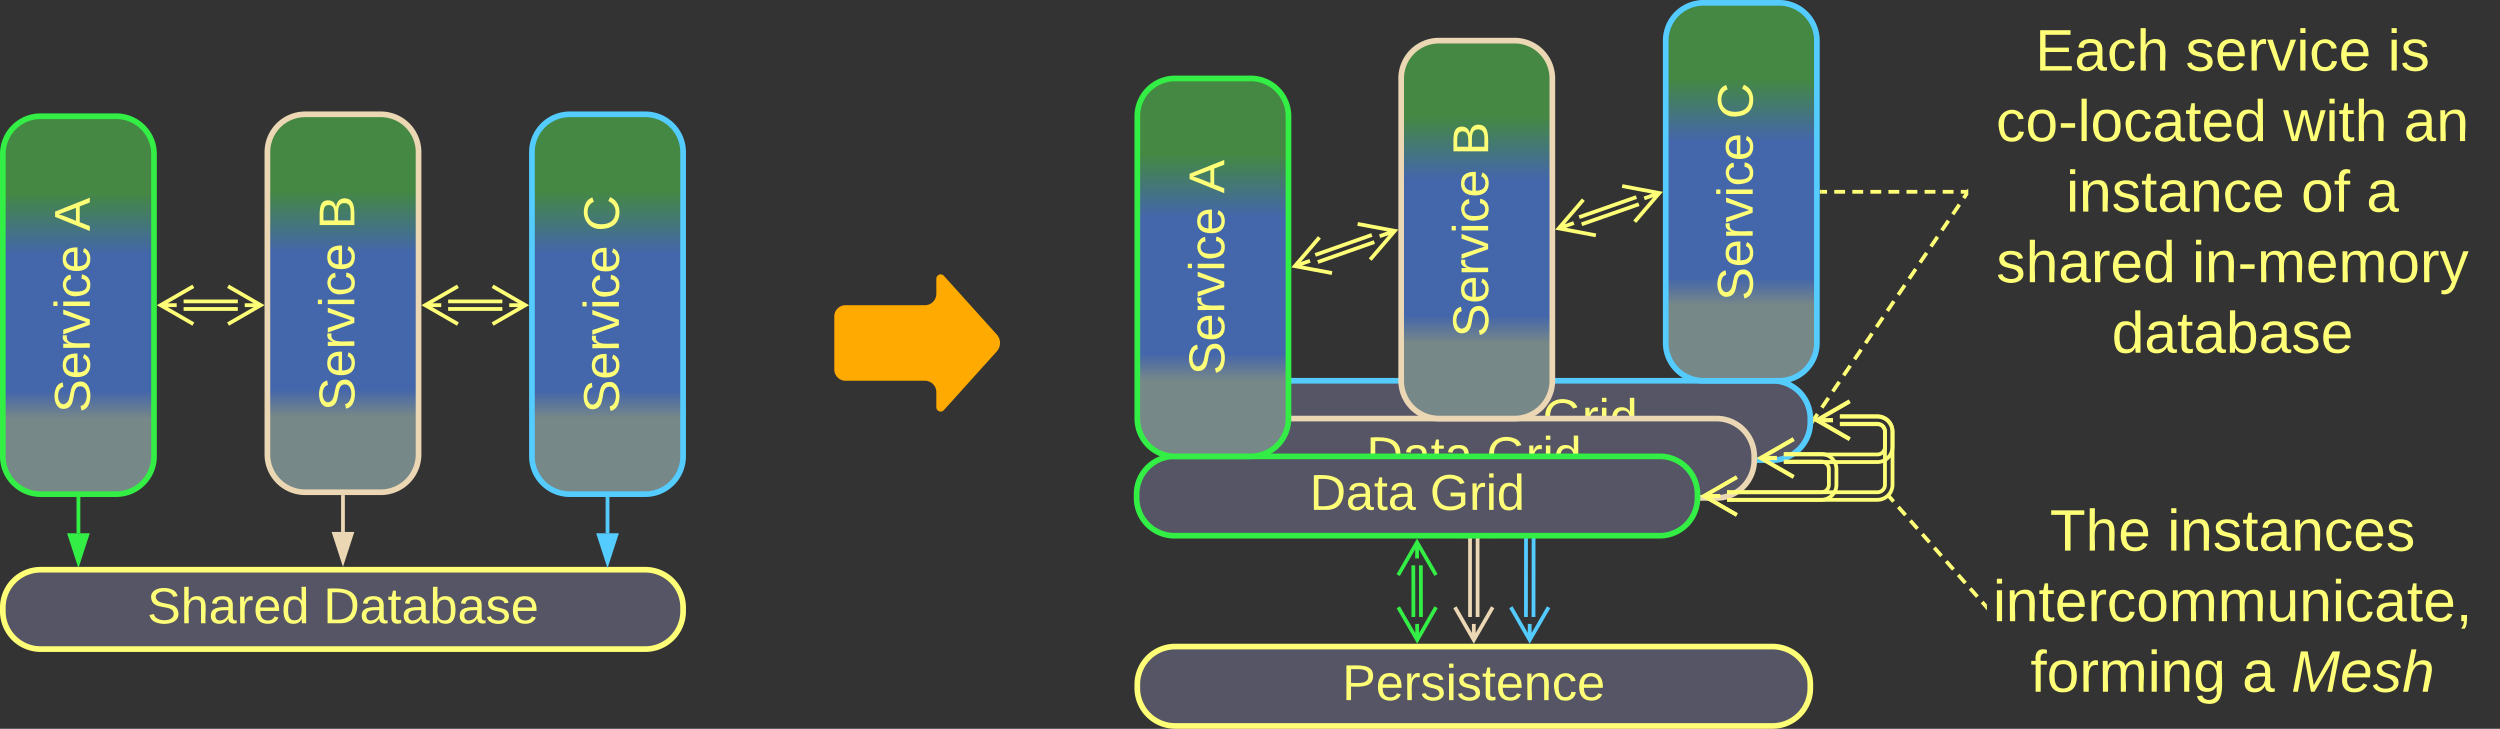 <svg xmlns="http://www.w3.org/2000/svg" xmlns:xlink="http://www.w3.org/1999/xlink" xmlns:lucid="lucid" width="1323" height="385.67"><rect width="100%" height="100%" fill="#333333" stroke="none"/><g transform="translate(-158.5 -498.5)" lucid:page-tab-id="0_0"><path d="M600 666a6 6 0 0 1 6-6h42a6 6 0 0 0 6-6v-8a2.3 2.3 0 0 1 4-1.54l28 31.08a6.67 6.67 0 0 1 0 8.92l-28 31.08a2.3 2.3 0 0 1-4-1.54v-8a6 6 0 0 0-6-6h-42a6 6 0 0 1-6-6z" fill="#fa0"/><path d="M1200 506a6 6 0 0 1 6-6h268a6 6 0 0 1 6 6v188a6 6 0 0 1-6 6h-268a6 6 0 0 1-6-6z" stroke="#ff7" stroke-opacity="0" stroke-width="3" fill="#788" fill-opacity="0"/><use xlink:href="#a" transform="matrix(1,0,0,1,1205,505) translate(30.562 30.826)"/><use xlink:href="#b" transform="matrix(1,0,0,1,1205,505) translate(110.068 30.826)"/><use xlink:href="#c" transform="matrix(1,0,0,1,1205,505) translate(217.056 30.826)"/><use xlink:href="#d" transform="matrix(1,0,0,1,1205,505) translate(9.864 68.16)"/><use xlink:href="#e" transform="matrix(1,0,0,1,1205,505) translate(161.79 68.16)"/><use xlink:href="#f" transform="matrix(1,0,0,1,1205,505) translate(225.568 68.16)"/><use xlink:href="#g" transform="matrix(1,0,0,1,1205,505) translate(46.895 105.493)"/><use xlink:href="#h" transform="matrix(1,0,0,1,1205,505) translate(171.253 105.493)"/><use xlink:href="#i" transform="matrix(1,0,0,1,1205,505) translate(205.821 105.493)"/><use xlink:href="#j" transform="matrix(1,0,0,1,1205,505) translate(9.951 142.826)"/><use xlink:href="#k" transform="matrix(1,0,0,1,1205,505) translate(113.568 142.826)"/><use xlink:href="#l" transform="matrix(1,0,0,1,1205,505) translate(71.049 180.16)"/><path d="M1122.5 600h2.87m3.82 0h5.73m3.83 0h5.73m3.82 0h5.74m3.82 0h5.74m3.82 0h5.74m3.83 0h5.74m3.83 0h5.74m3.83 0h2.87" stroke="#ff7" stroke-width="2" fill="none"/><path d="M1122.53 600.98h-1.03V599h1.03zM1200 600.98h-1.03V599h1.03z" stroke="#ff7" stroke-width=".05" fill="#ff7"/><path d="M160 580a20 20 0 0 1 20-20h40a20 20 0 0 1 20 20v160a20 20 0 0 1-20 20h-40a20 20 0 0 1-20-20z" stroke="#3e4" stroke-width="3" fill="url(#m)"/><use xlink:href="#n" transform="matrix(-1.8369701987210297e-16,-1,1,-1.8369701987210297e-16,165,755) translate(38.037 41.021)"/><use xlink:href="#o" transform="matrix(-1.8369701987210297e-16,-1,1,-1.8369701987210297e-16,165,755) translate(134.185 41.021)"/><path d="M300 579a20 20 0 0 1 20-20h40a20 20 0 0 1 20 20v160a20 20 0 0 1-20 20h-40a20 20 0 0 1-20-20z" stroke="#ebd7b3" stroke-width="3" fill="url(#p)"/><use xlink:href="#n" transform="matrix(-1.8369701987210297e-16,-1,1,-1.8369701987210297e-16,305,754) translate(38.037 41.021)"/><use xlink:href="#q" transform="matrix(-1.8369701987210297e-16,-1,1,-1.8369701987210297e-16,305,754) translate(134.185 41.021)"/><path d="M440 579a20 20 0 0 1 20-20h40a20 20 0 0 1 20 20v161a20 20 0 0 1-20 20h-40a20 20 0 0 1-20-20z" stroke="#5cf" stroke-width="3" fill="url(#r)"/><use xlink:href="#n" transform="matrix(-1.8369701987210297e-16,-1,1,-1.8369701987210297e-16,445,755) translate(37.833 41.021)"/><use xlink:href="#s" transform="matrix(-1.8369701987210297e-16,-1,1,-1.8369701987210297e-16,445,755) translate(133.981 41.021)"/><path d="M200 780.7v-18.2" stroke="#3e4" stroke-width="2" fill="none"/><path d="M200 795.98l-4.63-14.27h9.26z" stroke="#3e4" stroke-width="2" fill="#3e4"/><path d="M200.97 762.53h-1.94v-1.03h1.94z" stroke="#3e4" stroke-width=".05" fill="#3e4"/><path d="M340 761.5V780" stroke="#ebd7b3" stroke-width="2" fill="none"/><path d="M340.98 761.53h-1.96v-1.03h1.96z" stroke="#ebd7b3" stroke-width=".05" fill="#ebd7b3"/><path d="M340 795.26L335.37 781h9.26z" stroke="#ebd7b3" stroke-width="2" fill="#ebd7b3"/><path d="M160 820a20 20 0 0 1 20-20h320a20 20 0 0 1 20 20v2a20 20 0 0 1-20 20H180a20 20 0 0 1-20-20z" stroke="#ff7" stroke-width="3" fill="#556"/><use xlink:href="#t" transform="matrix(1,0,0,1,165,805) translate(71.375 23.333)"/><use xlink:href="#u" transform="matrix(1,0,0,1,165,805) translate(164.635 23.333)"/><path d="M480 762.5v18.2" stroke="#5cf" stroke-width="2" fill="none"/><path d="M480.98 762.53h-1.96v-1.03h1.96z" stroke="#5cf" stroke-width=".05" fill="#5cf"/><path d="M480 795.98l-4.63-14.27h9.26z" stroke="#5cf" stroke-width="2" fill="#5cf"/><path d="M284.34 662h-28.68M284.34 658h-28.68M279.18 650l17.32 10-17.32 10m17.32-10H288M260.82 670l-17.32-10 17.32-10m-17.32 10h8.5M424.34 662h-28.68M424.34 658h-28.68M419.18 650l17.32 10-17.32 10m17.32-10H428M400.82 670l-17.32-10 17.32-10m-17.32 10h8.5" stroke="#ff7" stroke-width="2" fill="none"/><path d="M906.47 825l-.05-27.34M910.47 825l-.05-27.34M918.46 819.83l-9.97 17.34-10.04-17.3m10.03 17.3l-.02-8.5M898.43 802.84l9.97-17.34 10.03 17.3m-10.03-17.3l.02 8.5" stroke="#3e4" stroke-width="2" fill="none"/><path d="M936.44 825v-47.34M940.44 825v-47.34M948.44 819.85l-10 17.32-10-17.32m10 17.32v-8.5M928.44 782.82l10-17.32 10 17.32m-10-17.32v8.5" stroke="#ebd7b3" stroke-width="2" fill="none"/><path d="M966.03 825l.07-67.34M970.03 825l.07-67.34M978.04 819.86l-10.02 17.3-9.98-17.32m9.98 17.33v-8.5M958.1 762.8l10-17.3 10 17.33m-10-17.33v8.5" stroke="#5cf" stroke-width="2" fill="none"/><path d="M819.72 720a20 20 0 0 1 20-20h256.8a20 20 0 0 1 20 20v2a20 20 0 0 1-20 20h-256.8a20 20 0 0 1-20-20z" stroke="#5cf" stroke-width="3" fill="#556"/><use xlink:href="#v" transform="matrix(1,0,0,1,824.717,705) translate(86.579 23.333)"/><use xlink:href="#w" transform="matrix(1,0,0,1,824.717,705) translate(150.209 23.333)"/><path d="M790.04 740a20 20 0 0 1 20-20h256.8a20 20 0 0 1 20 20v2a20 20 0 0 1-20 20h-256.8a20 20 0 0 1-20-20z" stroke="#ebd7b3" stroke-width="3" fill="#556"/><use xlink:href="#v" transform="matrix(1,0,0,1,795.037,725) translate(86.579 23.333)"/><use xlink:href="#w" transform="matrix(1,0,0,1,795.037,725) translate(150.209 23.333)"/><path d="M760 760a20 20 0 0 1 20-20h256.8a20 20 0 0 1 20 20v2a20 20 0 0 1-20 20H780a20 20 0 0 1-20-20z" stroke="#3e4" stroke-width="3" fill="#556"/><use xlink:href="#v" transform="matrix(1,0,0,1,765,745) translate(86.579 23.333)"/><use xlink:href="#w" transform="matrix(1,0,0,1,765,745) translate(150.209 23.333)"/><path d="M760.36 860.67a20 20 0 0 1 20-20h316.16a20 20 0 0 1 20 20v2a20 20 0 0 1-20 20H780.36a20 20 0 0 1-20-20z" stroke="#ff7" stroke-width="3" fill="#556"/><use xlink:href="#x" transform="matrix(1,0,0,1,765.357,845.667) translate(103.449 23.333)"/><path d="M1132.17 719h19.85a8 8 0 0 1 8 8v8a8 8 0 0 1-8 8h-49.52" stroke="#ff7" stroke-width="2" fill="none"/><path d="M1132.17 723h19.85a4 4 0 0 1 4 4v8a4 4 0 0 1-4 4h-49.52" stroke="#ff7" stroke-width="2" fill="none"/><path d="M1137.34 731l-17.32-10 17.32-10m-17.32 10h8.5M1107.66 751l-17.33-10 17.33-10m-17.33 10h8.5" stroke="#ff7" stroke-width="2" fill="none"/><path d="M1132.17 718.77h19.85a8 8 0 0 1 8 8V755a8 8 0 0 1-8 8h-79.56" stroke="#ff7" stroke-width="2" fill="none"/><path d="M1132.17 722.77h19.85a4 4 0 0 1 4 4V755a4 4 0 0 1-4 4h-79.56" stroke="#ff7" stroke-width="2" fill="none"/><path d="M1137.34 730.77l-17.32-10 17.32-10m-17.32 10h8.5M1077.62 771l-17.32-10 17.32-10m-17.32 10h8.5" stroke="#ff7" stroke-width="2" fill="none"/><path d="M1102.5 738.77h19.84a8 8 0 0 1 8 8V755a8 8 0 0 1-8 8h-49.88" stroke="#ff7" stroke-width="2" fill="none"/><path d="M1102.5 742.77h19.84a4 4 0 0 1 4 4V755a4 4 0 0 1-4 4h-49.88" stroke="#ff7" stroke-width="2" fill="none"/><path d="M1107.66 750.77l-17.33-10 17.33-10m-17.33 10h8.5M1077.62 771l-17.32-10 17.32-10m-17.32 10h8.5" stroke="#ff7" stroke-width="2" fill="none"/><path d="M760.36 560a20 20 0 0 1 20-20h40a20 20 0 0 1 20 20v160a20 20 0 0 1-20 20h-40a20 20 0 0 1-20-20z" stroke="#3e4" stroke-width="3" fill="url(#y)"/><use xlink:href="#n" transform="matrix(-1.8369701987210297e-16,-1,1,-1.8369701987210297e-16,765.357,735) translate(38.037 41.021)"/><use xlink:href="#o" transform="matrix(-1.8369701987210297e-16,-1,1,-1.8369701987210297e-16,765.357,735) translate(134.185 41.021)"/><path d="M900 540a20 20 0 0 1 20-20h40a20 20 0 0 1 20 20v160a20 20 0 0 1-20 20h-40a20 20 0 0 1-20-20z" stroke="#ebd7b3" stroke-width="3" fill="url(#z)"/><use xlink:href="#n" transform="matrix(-1.8369701987210297e-16,-1,1,-1.8369701987210297e-16,905,715) translate(38.037 41.021)"/><use xlink:href="#q" transform="matrix(-1.8369701987210297e-16,-1,1,-1.8369701987210297e-16,905,715) translate(134.185 41.021)"/><path d="M1040 520a20 20 0 0 1 20-20h40a20 20 0 0 1 20 20v160a20 20 0 0 1-20 20h-40a20 20 0 0 1-20-20z" stroke="#5cf" stroke-width="3" fill="url(#A)"/><g><use xlink:href="#n" transform="matrix(-1.8369701987210297e-16,-1,1,-1.8369701987210297e-16,1045,695) translate(37.333 41.021)"/><use xlink:href="#s" transform="matrix(-1.8369701987210297e-16,-1,1,-1.8369701987210297e-16,1045,695) translate(133.481 41.021)"/></g><path d="M885.8 626.6l-29.92 10.57M884.48 622.83l-29.94 10.57M876.95 617l19.66 3.67-13 15.2m13-15.2l-8 2.83M863.4 643l-19.66-3.67 13-15.2m-13 15.2l8.02-2.83M1025.8 606.58l-30.28 10.62M1024.48 602.8l-30.28 10.62M1016.96 596.96l19.65 3.7-13.02 15.17m13.03-15.17l-8 2.82M1003.04 623.04l-19.65-3.7 13.02-15.17m-13.03 15.17l8-2.82" stroke="#ff7" stroke-width="2" fill="none"/><path d="M1118.58 720.17l1.73-2.55m2.32-3.4l3.47-5.13m2.3-3.42l3.46-5.1m2.3-3.42l3.48-5.12m2.3-3.4l3.47-5.12m2.32-3.4l3.47-5.13m2.3-3.42l3.46-5.1m2.32-3.42l3.46-5.12m2.3-3.4l3.48-5.12m2.3-3.4l3.47-5.13m2.3-3.42l3.47-5.1m2.3-3.42l3.47-5.12m2.3-3.4l3.48-5.12m2.3-3.4l3.48-5.13m2.3-3.4l1.74-2.57" stroke="#ff7" stroke-width="2" fill="none"/><path d="M1119.4 720.7l-1.45 2.13.07-.77v-2.12l-.02-.2zM1200 601.24l-1.38-.94 1.38-2.04z" stroke="#ff7" stroke-width=".05" fill="#ff7"/><path d="M1210 766a6 6 0 0 1 6-6h248a6 6 0 0 1 6 6v108a6 6 0 0 1-6 6h-248a6 6 0 0 1-6-6z" stroke="#ff7" stroke-opacity="0" stroke-width="3" fill="#788" fill-opacity="0"/><g><use xlink:href="#B" transform="matrix(1,0,0,1,1215,765) translate(28.296 24.889)"/><use xlink:href="#C" transform="matrix(1,0,0,1,1215,765) translate(90.432 24.889)"/><use xlink:href="#D" transform="matrix(1,0,0,1,1215,765) translate(-1.821 62.222)"/><use xlink:href="#E" transform="matrix(1,0,0,1,1215,765) translate(18.012 99.556)"/><use xlink:href="#F" transform="matrix(1,0,0,1,1215,765) translate(130.099 99.556)"/><use xlink:href="#G" transform="matrix(1,0,0,1,1215,765) translate(156.025 99.556)"/></g><path d="M1158.68 761.75l1.9 2.16m2.53 2.88l3.8 4.3m2.54 2.9l3.8 4.3m2.54 2.88l3.8 4.3m2.53 2.88l3.8 4.32m2.54 2.87l3.8 4.3m2.53 2.9l3.8 4.3m2.54 2.88l3.8 4.32m2.54 2.87l1.9 2.15M1158.7 761.77l-.68-.77" stroke="#ff7" stroke-width="2" fill="none"/><path d="M1210 821.48l-1.4-1.6 1.4-1.25z" stroke="#ff7" stroke-width=".05" fill="#ff7"/><defs><path d="M30 0v-248h187v28H63v79h144v27H63v87h162V0H30" id="H" fill="#ff7"/><path d="M141-36C126-15 110 5 73 4 37 3 15-17 15-53c-1-64 63-63 125-63 3-35-9-54-41-54-24 1-41 7-42 31l-33-3c5-37 33-52 76-52 45 0 72 20 72 64v82c-1 20 7 32 28 27v20c-31 9-61-2-59-35zM48-53c0 20 12 33 32 33 41-3 63-29 60-74-43 2-92-5-92 41" id="I" fill="#ff7"/><path d="M96-169c-40 0-48 33-48 73s9 75 48 75c24 0 41-14 43-38l32 2c-6 37-31 61-74 61-59 0-76-41-82-99-10-93 101-131 147-64 4 7 5 14 7 22l-32 3c-4-21-16-35-41-35" id="J" fill="#ff7"/><path d="M106-169C34-169 62-67 57 0H25v-261h32l-1 103c12-21 28-36 61-36 89 0 53 116 60 194h-32v-121c2-32-8-49-39-48" id="K" fill="#ff7"/><g id="a"><use transform="matrix(0.086,0,0,0.086,0,0)" xlink:href="#H"/><use transform="matrix(0.086,0,0,0.086,20.741,0)" xlink:href="#I"/><use transform="matrix(0.086,0,0,0.086,38.025,0)" xlink:href="#J"/><use transform="matrix(0.086,0,0,0.086,53.58,0)" xlink:href="#K"/></g><path d="M135-143c-3-34-86-38-87 0 15 53 115 12 119 90S17 21 10-45l28-5c4 36 97 45 98 0-10-56-113-15-118-90-4-57 82-63 122-42 12 7 21 19 24 35" id="L" fill="#ff7"/><path d="M100-194c63 0 86 42 84 106H49c0 40 14 67 53 68 26 1 43-12 49-29l28 8c-11 28-37 45-77 45C44 4 14-33 15-96c1-61 26-98 85-98zm52 81c6-60-76-77-97-28-3 7-6 17-6 28h103" id="M" fill="#ff7"/><path d="M114-163C36-179 61-72 57 0H25l-1-190h30c1 12-1 29 2 39 6-27 23-49 58-41v29" id="N" fill="#ff7"/><path d="M108 0H70L1-190h34L89-25l56-165h34" id="O" fill="#ff7"/><path d="M24-231v-30h32v30H24zM24 0v-190h32V0H24" id="P" fill="#ff7"/><g id="b"><use transform="matrix(0.086,0,0,0.086,0,0)" xlink:href="#L"/><use transform="matrix(0.086,0,0,0.086,15.556,0)" xlink:href="#M"/><use transform="matrix(0.086,0,0,0.086,32.84,0)" xlink:href="#N"/><use transform="matrix(0.086,0,0,0.086,43.123,0)" xlink:href="#O"/><use transform="matrix(0.086,0,0,0.086,58.679,0)" xlink:href="#P"/><use transform="matrix(0.086,0,0,0.086,65.506,0)" xlink:href="#J"/><use transform="matrix(0.086,0,0,0.086,81.062,0)" xlink:href="#M"/></g><g id="c"><use transform="matrix(0.086,0,0,0.086,0,0)" xlink:href="#P"/><use transform="matrix(0.086,0,0,0.086,6.827,0)" xlink:href="#L"/></g><path d="M100-194c62-1 85 37 85 99 1 63-27 99-86 99S16-35 15-95c0-66 28-99 85-99zM99-20c44 1 53-31 53-75 0-43-8-75-51-75s-53 32-53 75 10 74 51 75" id="Q" fill="#ff7"/><path d="M16-82v-28h88v28H16" id="R" fill="#ff7"/><path d="M24 0v-261h32V0H24" id="S" fill="#ff7"/><path d="M59-47c-2 24 18 29 38 22v24C64 9 27 4 27-40v-127H5v-23h24l9-43h21v43h35v23H59v120" id="T" fill="#ff7"/><path d="M85-194c31 0 48 13 60 33l-1-100h32l1 261h-30c-2-10 0-23-3-31C134-8 116 4 85 4 32 4 16-35 15-94c0-66 23-100 70-100zm9 24c-40 0-46 34-46 75 0 40 6 74 45 74 42 0 51-32 51-76 0-42-9-74-50-73" id="U" fill="#ff7"/><g id="d"><use transform="matrix(0.086,0,0,0.086,0,0)" xlink:href="#J"/><use transform="matrix(0.086,0,0,0.086,15.556,0)" xlink:href="#Q"/><use transform="matrix(0.086,0,0,0.086,32.84,0)" xlink:href="#R"/><use transform="matrix(0.086,0,0,0.086,43.123,0)" xlink:href="#S"/><use transform="matrix(0.086,0,0,0.086,49.951,0)" xlink:href="#Q"/><use transform="matrix(0.086,0,0,0.086,67.235,0)" xlink:href="#J"/><use transform="matrix(0.086,0,0,0.086,82.79,0)" xlink:href="#I"/><use transform="matrix(0.086,0,0,0.086,100.074,0)" xlink:href="#T"/><use transform="matrix(0.086,0,0,0.086,108.716,0)" xlink:href="#M"/><use transform="matrix(0.086,0,0,0.086,126,0)" xlink:href="#U"/></g><path d="M206 0h-36l-40-164L89 0H53L-1-190h32L70-26l43-164h34l41 164 42-164h31" id="V" fill="#ff7"/><g id="e"><use transform="matrix(0.086,0,0,0.086,0,0)" xlink:href="#V"/><use transform="matrix(0.086,0,0,0.086,22.383,0)" xlink:href="#P"/><use transform="matrix(0.086,0,0,0.086,29.21,0)" xlink:href="#T"/><use transform="matrix(0.086,0,0,0.086,37.852,0)" xlink:href="#K"/></g><path d="M117-194c89-4 53 116 60 194h-32v-121c0-31-8-49-39-48C34-167 62-67 57 0H25l-1-190h30c1 10-1 24 2 32 11-22 29-35 61-36" id="W" fill="#ff7"/><g id="f"><use transform="matrix(0.086,0,0,0.086,0,0)" xlink:href="#I"/><use transform="matrix(0.086,0,0,0.086,17.284,0)" xlink:href="#W"/></g><g id="g"><use transform="matrix(0.086,0,0,0.086,0,0)" xlink:href="#P"/><use transform="matrix(0.086,0,0,0.086,6.827,0)" xlink:href="#W"/><use transform="matrix(0.086,0,0,0.086,24.111,0)" xlink:href="#L"/><use transform="matrix(0.086,0,0,0.086,39.667,0)" xlink:href="#T"/><use transform="matrix(0.086,0,0,0.086,48.309,0)" xlink:href="#I"/><use transform="matrix(0.086,0,0,0.086,65.593,0)" xlink:href="#W"/><use transform="matrix(0.086,0,0,0.086,82.877,0)" xlink:href="#J"/><use transform="matrix(0.086,0,0,0.086,98.432,0)" xlink:href="#M"/></g><path d="M101-234c-31-9-42 10-38 44h38v23H63V0H32v-167H5v-23h27c-7-52 17-82 69-68v24" id="X" fill="#ff7"/><g id="h"><use transform="matrix(0.086,0,0,0.086,0,0)" xlink:href="#Q"/><use transform="matrix(0.086,0,0,0.086,17.284,0)" xlink:href="#X"/></g><use transform="matrix(0.086,0,0,0.086,0,0)" xlink:href="#I" id="i"/><g id="j"><use transform="matrix(0.086,0,0,0.086,0,0)" xlink:href="#L"/><use transform="matrix(0.086,0,0,0.086,15.556,0)" xlink:href="#K"/><use transform="matrix(0.086,0,0,0.086,32.84,0)" xlink:href="#I"/><use transform="matrix(0.086,0,0,0.086,50.123,0)" xlink:href="#N"/><use transform="matrix(0.086,0,0,0.086,60.407,0)" xlink:href="#M"/><use transform="matrix(0.086,0,0,0.086,77.691,0)" xlink:href="#U"/></g><path d="M210-169c-67 3-38 105-44 169h-31v-121c0-29-5-50-35-48C34-165 62-65 56 0H25l-1-190h30c1 10-1 24 2 32 10-44 99-50 107 0 11-21 27-35 58-36 85-2 47 119 55 194h-31v-121c0-29-5-49-35-48" id="Y" fill="#ff7"/><path d="M179-190L93 31C79 59 56 82 12 73V49c39 6 53-20 64-50L1-190h34L92-34l54-156h33" id="Z" fill="#ff7"/><g id="k"><use transform="matrix(0.086,0,0,0.086,0,0)" xlink:href="#P"/><use transform="matrix(0.086,0,0,0.086,6.827,0)" xlink:href="#W"/><use transform="matrix(0.086,0,0,0.086,24.111,0)" xlink:href="#R"/><use transform="matrix(0.086,0,0,0.086,34.395,0)" xlink:href="#Y"/><use transform="matrix(0.086,0,0,0.086,60.235,0)" xlink:href="#M"/><use transform="matrix(0.086,0,0,0.086,77.519,0)" xlink:href="#Y"/><use transform="matrix(0.086,0,0,0.086,103.358,0)" xlink:href="#Q"/><use transform="matrix(0.086,0,0,0.086,120.642,0)" xlink:href="#N"/><use transform="matrix(0.086,0,0,0.086,130.926,0)" xlink:href="#Z"/></g><path d="M115-194c53 0 69 39 70 98 0 66-23 100-70 100C84 3 66-7 56-30L54 0H23l1-261h32v101c10-23 28-34 59-34zm-8 174c40 0 45-34 45-75 0-40-5-75-45-74-42 0-51 32-51 76 0 43 10 73 51 73" id="aa" fill="#ff7"/><g id="l"><use transform="matrix(0.086,0,0,0.086,0,0)" xlink:href="#U"/><use transform="matrix(0.086,0,0,0.086,17.284,0)" xlink:href="#I"/><use transform="matrix(0.086,0,0,0.086,34.568,0)" xlink:href="#T"/><use transform="matrix(0.086,0,0,0.086,43.21,0)" xlink:href="#I"/><use transform="matrix(0.086,0,0,0.086,60.494,0)" xlink:href="#aa"/><use transform="matrix(0.086,0,0,0.086,77.778,0)" xlink:href="#I"/><use transform="matrix(0.086,0,0,0.086,95.062,0)" xlink:href="#L"/><use transform="matrix(0.086,0,0,0.086,110.617,0)" xlink:href="#M"/></g><linearGradient gradientUnits="userSpaceOnUse" id="m" x1="160" y1="760" x2="160" y2="560"><stop offset="19.93%" stop-color="#788"/><stop offset="27.17%" stop-color="#46a"/><stop offset="63.41%" stop-color="#46a"/><stop offset="79.71%" stop-color="#484"/></linearGradient><path d="M185-189c-5-48-123-54-124 2 14 75 158 14 163 119 3 78-121 87-175 55-17-10-28-26-33-46l33-7c5 56 141 63 141-1 0-78-155-14-162-118-5-82 145-84 179-34 5 7 8 16 11 25" id="ab" fill="#ff7"/><g id="n"><use transform="matrix(0.074,0,0,0.074,0,0)" xlink:href="#ab"/><use transform="matrix(0.074,0,0,0.074,17.778,0)" xlink:href="#M"/><use transform="matrix(0.074,0,0,0.074,32.593,0)" xlink:href="#N"/><use transform="matrix(0.074,0,0,0.074,41.407,0)" xlink:href="#O"/><use transform="matrix(0.074,0,0,0.074,54.741,0)" xlink:href="#P"/><use transform="matrix(0.074,0,0,0.074,60.593,0)" xlink:href="#J"/><use transform="matrix(0.074,0,0,0.074,73.926,0)" xlink:href="#M"/></g><path d="M205 0l-28-72H64L36 0H1l101-248h38L239 0h-34zm-38-99l-47-123c-12 45-31 82-46 123h93" id="ac" fill="#ff7"/><use transform="matrix(0.074,0,0,0.074,0,0)" xlink:href="#ac" id="o"/><linearGradient gradientUnits="userSpaceOnUse" id="p" x1="300" y1="759" x2="300" y2="559"><stop offset="19.93%" stop-color="#788"/><stop offset="27.17%" stop-color="#46a"/><stop offset="63.41%" stop-color="#46a"/><stop offset="79.71%" stop-color="#484"/></linearGradient><path d="M160-131c35 5 61 23 61 61C221 17 115-2 30 0v-248c76 3 177-17 177 60 0 33-19 50-47 57zm-97-11c50-1 110 9 110-42 0-47-63-36-110-37v79zm0 115c55-2 124 14 124-45 0-56-70-42-124-44v89" id="ad" fill="#ff7"/><use transform="matrix(0.074,0,0,0.074,0,0)" xlink:href="#ad" id="q"/><linearGradient gradientUnits="userSpaceOnUse" id="r" x1="440" y1="760" x2="440" y2="559"><stop offset="19.93%" stop-color="#788"/><stop offset="27.17%" stop-color="#46a"/><stop offset="63.41%" stop-color="#46a"/><stop offset="79.71%" stop-color="#484"/></linearGradient><path d="M212-179c-10-28-35-45-73-45-59 0-87 40-87 99 0 60 29 101 89 101 43 0 62-24 78-52l27 14C228-24 195 4 139 4 59 4 22-46 18-125c-6-104 99-153 187-111 19 9 31 26 39 46" id="ae" fill="#ff7"/><use transform="matrix(0.074,0,0,0.074,0,0)" xlink:href="#ae" id="s"/><g id="t"><use transform="matrix(0.074,0,0,0.074,0,0)" xlink:href="#ab"/><use transform="matrix(0.074,0,0,0.074,17.778,0)" xlink:href="#K"/><use transform="matrix(0.074,0,0,0.074,32.593,0)" xlink:href="#I"/><use transform="matrix(0.074,0,0,0.074,47.407,0)" xlink:href="#N"/><use transform="matrix(0.074,0,0,0.074,56.222,0)" xlink:href="#M"/><use transform="matrix(0.074,0,0,0.074,71.037,0)" xlink:href="#U"/></g><path d="M30-248c118-7 216 8 213 122C240-48 200 0 122 0H30v-248zM63-27c89 8 146-16 146-99s-60-101-146-95v194" id="af" fill="#ff7"/><g id="u"><use transform="matrix(0.074,0,0,0.074,0,0)" xlink:href="#af"/><use transform="matrix(0.074,0,0,0.074,19.185,0)" xlink:href="#I"/><use transform="matrix(0.074,0,0,0.074,34,0)" xlink:href="#T"/><use transform="matrix(0.074,0,0,0.074,41.407,0)" xlink:href="#I"/><use transform="matrix(0.074,0,0,0.074,56.222,0)" xlink:href="#aa"/><use transform="matrix(0.074,0,0,0.074,71.037,0)" xlink:href="#I"/><use transform="matrix(0.074,0,0,0.074,85.852,0)" xlink:href="#L"/><use transform="matrix(0.074,0,0,0.074,99.185,0)" xlink:href="#M"/></g><g id="v"><use transform="matrix(0.074,0,0,0.074,0,0)" xlink:href="#af"/><use transform="matrix(0.074,0,0,0.074,19.185,0)" xlink:href="#I"/><use transform="matrix(0.074,0,0,0.074,34,0)" xlink:href="#T"/><use transform="matrix(0.074,0,0,0.074,41.407,0)" xlink:href="#I"/></g><path d="M143 4C61 4 22-44 18-125c-5-107 100-154 193-111 17 8 29 25 37 43l-32 9c-13-25-37-40-76-40-61 0-88 39-88 99 0 61 29 100 91 101 35 0 62-11 79-27v-45h-74v-28h105v86C228-13 192 4 143 4" id="ag" fill="#ff7"/><g id="w"><use transform="matrix(0.074,0,0,0.074,0,0)" xlink:href="#ag"/><use transform="matrix(0.074,0,0,0.074,20.741,0)" xlink:href="#N"/><use transform="matrix(0.074,0,0,0.074,29.556,0)" xlink:href="#P"/><use transform="matrix(0.074,0,0,0.074,35.407,0)" xlink:href="#U"/></g><path d="M30-248c87 1 191-15 191 75 0 78-77 80-158 76V0H30v-248zm33 125c57 0 124 11 124-50 0-59-68-47-124-48v98" id="ah" fill="#ff7"/><g id="x"><use transform="matrix(0.074,0,0,0.074,0,0)" xlink:href="#ah"/><use transform="matrix(0.074,0,0,0.074,17.778,0)" xlink:href="#M"/><use transform="matrix(0.074,0,0,0.074,32.593,0)" xlink:href="#N"/><use transform="matrix(0.074,0,0,0.074,41.407,0)" xlink:href="#L"/><use transform="matrix(0.074,0,0,0.074,54.741,0)" xlink:href="#P"/><use transform="matrix(0.074,0,0,0.074,60.593,0)" xlink:href="#L"/><use transform="matrix(0.074,0,0,0.074,73.926,0)" xlink:href="#T"/><use transform="matrix(0.074,0,0,0.074,81.333,0)" xlink:href="#M"/><use transform="matrix(0.074,0,0,0.074,96.148,0)" xlink:href="#W"/><use transform="matrix(0.074,0,0,0.074,110.963,0)" xlink:href="#J"/><use transform="matrix(0.074,0,0,0.074,124.296,0)" xlink:href="#M"/></g><linearGradient gradientUnits="userSpaceOnUse" id="y" x1="760.36" y1="740" x2="760.36" y2="540"><stop offset="19.93%" stop-color="#788"/><stop offset="27.17%" stop-color="#46a"/><stop offset="63.41%" stop-color="#46a"/><stop offset="79.71%" stop-color="#484"/></linearGradient><linearGradient gradientUnits="userSpaceOnUse" id="z" x1="900" y1="720" x2="900" y2="520"><stop offset="19.93%" stop-color="#788"/><stop offset="27.17%" stop-color="#46a"/><stop offset="63.41%" stop-color="#46a"/><stop offset="79.71%" stop-color="#484"/></linearGradient><linearGradient gradientUnits="userSpaceOnUse" id="A" x1="1040" y1="700" x2="1040" y2="500"><stop offset="19.93%" stop-color="#788"/><stop offset="27.17%" stop-color="#46a"/><stop offset="63.41%" stop-color="#46a"/><stop offset="79.71%" stop-color="#484"/></linearGradient><path d="M127-220V0H93v-220H8v-28h204v28h-85" id="ai" fill="#ff7"/><g id="B"><use transform="matrix(0.086,0,0,0.086,0,0)" xlink:href="#ai"/><use transform="matrix(0.086,0,0,0.086,18.926,0)" xlink:href="#K"/><use transform="matrix(0.086,0,0,0.086,36.21,0)" xlink:href="#M"/></g><g id="C"><use transform="matrix(0.086,0,0,0.086,0,0)" xlink:href="#P"/><use transform="matrix(0.086,0,0,0.086,6.827,0)" xlink:href="#W"/><use transform="matrix(0.086,0,0,0.086,24.111,0)" xlink:href="#L"/><use transform="matrix(0.086,0,0,0.086,39.667,0)" xlink:href="#T"/><use transform="matrix(0.086,0,0,0.086,48.309,0)" xlink:href="#I"/><use transform="matrix(0.086,0,0,0.086,65.593,0)" xlink:href="#W"/><use transform="matrix(0.086,0,0,0.086,82.877,0)" xlink:href="#J"/><use transform="matrix(0.086,0,0,0.086,98.432,0)" xlink:href="#M"/><use transform="matrix(0.086,0,0,0.086,115.716,0)" xlink:href="#L"/></g><path d="M84 4C-5 8 30-112 23-190h32v120c0 31 7 50 39 49 72-2 45-101 50-169h31l1 190h-30c-1-10 1-25-2-33-11 22-28 36-60 37" id="aj" fill="#ff7"/><path d="M68-38c1 34 0 65-14 84H32c9-13 17-26 17-46H33v-38h35" id="ak" fill="#ff7"/><g id="D"><use transform="matrix(0.086,0,0,0.086,0,0)" xlink:href="#P"/><use transform="matrix(0.086,0,0,0.086,6.827,0)" xlink:href="#W"/><use transform="matrix(0.086,0,0,0.086,24.111,0)" xlink:href="#T"/><use transform="matrix(0.086,0,0,0.086,32.753,0)" xlink:href="#M"/><use transform="matrix(0.086,0,0,0.086,50.037,0)" xlink:href="#N"/><use transform="matrix(0.086,0,0,0.086,60.321,0)" xlink:href="#J"/><use transform="matrix(0.086,0,0,0.086,75.877,0)" xlink:href="#Q"/><use transform="matrix(0.086,0,0,0.086,93.16,0)" xlink:href="#Y"/><use transform="matrix(0.086,0,0,0.086,119,0)" xlink:href="#Y"/><use transform="matrix(0.086,0,0,0.086,144.84,0)" xlink:href="#aj"/><use transform="matrix(0.086,0,0,0.086,162.123,0)" xlink:href="#W"/><use transform="matrix(0.086,0,0,0.086,179.407,0)" xlink:href="#P"/><use transform="matrix(0.086,0,0,0.086,186.235,0)" xlink:href="#J"/><use transform="matrix(0.086,0,0,0.086,201.79,0)" xlink:href="#I"/><use transform="matrix(0.086,0,0,0.086,219.074,0)" xlink:href="#T"/><use transform="matrix(0.086,0,0,0.086,227.716,0)" xlink:href="#M"/><use transform="matrix(0.086,0,0,0.086,245,0)" xlink:href="#ak"/></g><path d="M177-190C167-65 218 103 67 71c-23-6-38-20-44-43l32-5c15 47 100 32 89-28v-30C133-14 115 1 83 1 29 1 15-40 15-95c0-56 16-97 71-98 29-1 48 16 59 35 1-10 0-23 2-32h30zM94-22c36 0 50-32 50-73 0-42-14-75-50-75-39 0-46 34-46 75s6 73 46 73" id="al" fill="#ff7"/><g id="E"><use transform="matrix(0.086,0,0,0.086,0,0)" xlink:href="#X"/><use transform="matrix(0.086,0,0,0.086,8.642,0)" xlink:href="#Q"/><use transform="matrix(0.086,0,0,0.086,25.926,0)" xlink:href="#N"/><use transform="matrix(0.086,0,0,0.086,36.21,0)" xlink:href="#Y"/><use transform="matrix(0.086,0,0,0.086,62.049,0)" xlink:href="#P"/><use transform="matrix(0.086,0,0,0.086,68.877,0)" xlink:href="#W"/><use transform="matrix(0.086,0,0,0.086,86.16,0)" xlink:href="#al"/></g><use transform="matrix(0.086,0,0,0.086,0,0)" xlink:href="#I" id="F"/><path d="M222 0l43-216c-8 16-17 34-26 49L143 0h-22L81-216 41 0H11l48-248h42l38 208 116-208h45L252 0h-30" id="am" fill="#ff7"/><path d="M111-194c62-3 86 47 72 106H45c-7 38 6 69 45 68 27-1 43-14 53-32l24 11C152-15 129 4 87 4 38 3 12-23 12-71c0-70 32-119 99-123zm44 81c14-66-71-72-95-28-4 8-8 17-11 28h106" id="an" fill="#ff7"/><path d="M55-144c13 50 104 24 104 88C159 21 15 23 1-39l26-10c6 40 102 42 102-4-13-50-104-23-104-87 0-71 143-71 148-8l-29 4c-5-35-85-37-89 0" id="ao" fill="#ff7"/><path d="M67-158c15-20 31-36 64-36 94 0 33 127 27 194h-32l25-140c3-38-53-32-70-12C52-117 51-51 37 0H6l51-261h31" id="ap" fill="#ff7"/><g id="G"><use transform="matrix(0.086,0,0,0.086,0,0)" xlink:href="#am"/><use transform="matrix(0.086,0,0,0.086,25.84,0)" xlink:href="#an"/><use transform="matrix(0.086,0,0,0.086,43.123,0)" xlink:href="#ao"/><use transform="matrix(0.086,0,0,0.086,58.679,0)" xlink:href="#ap"/></g></defs></g></svg>